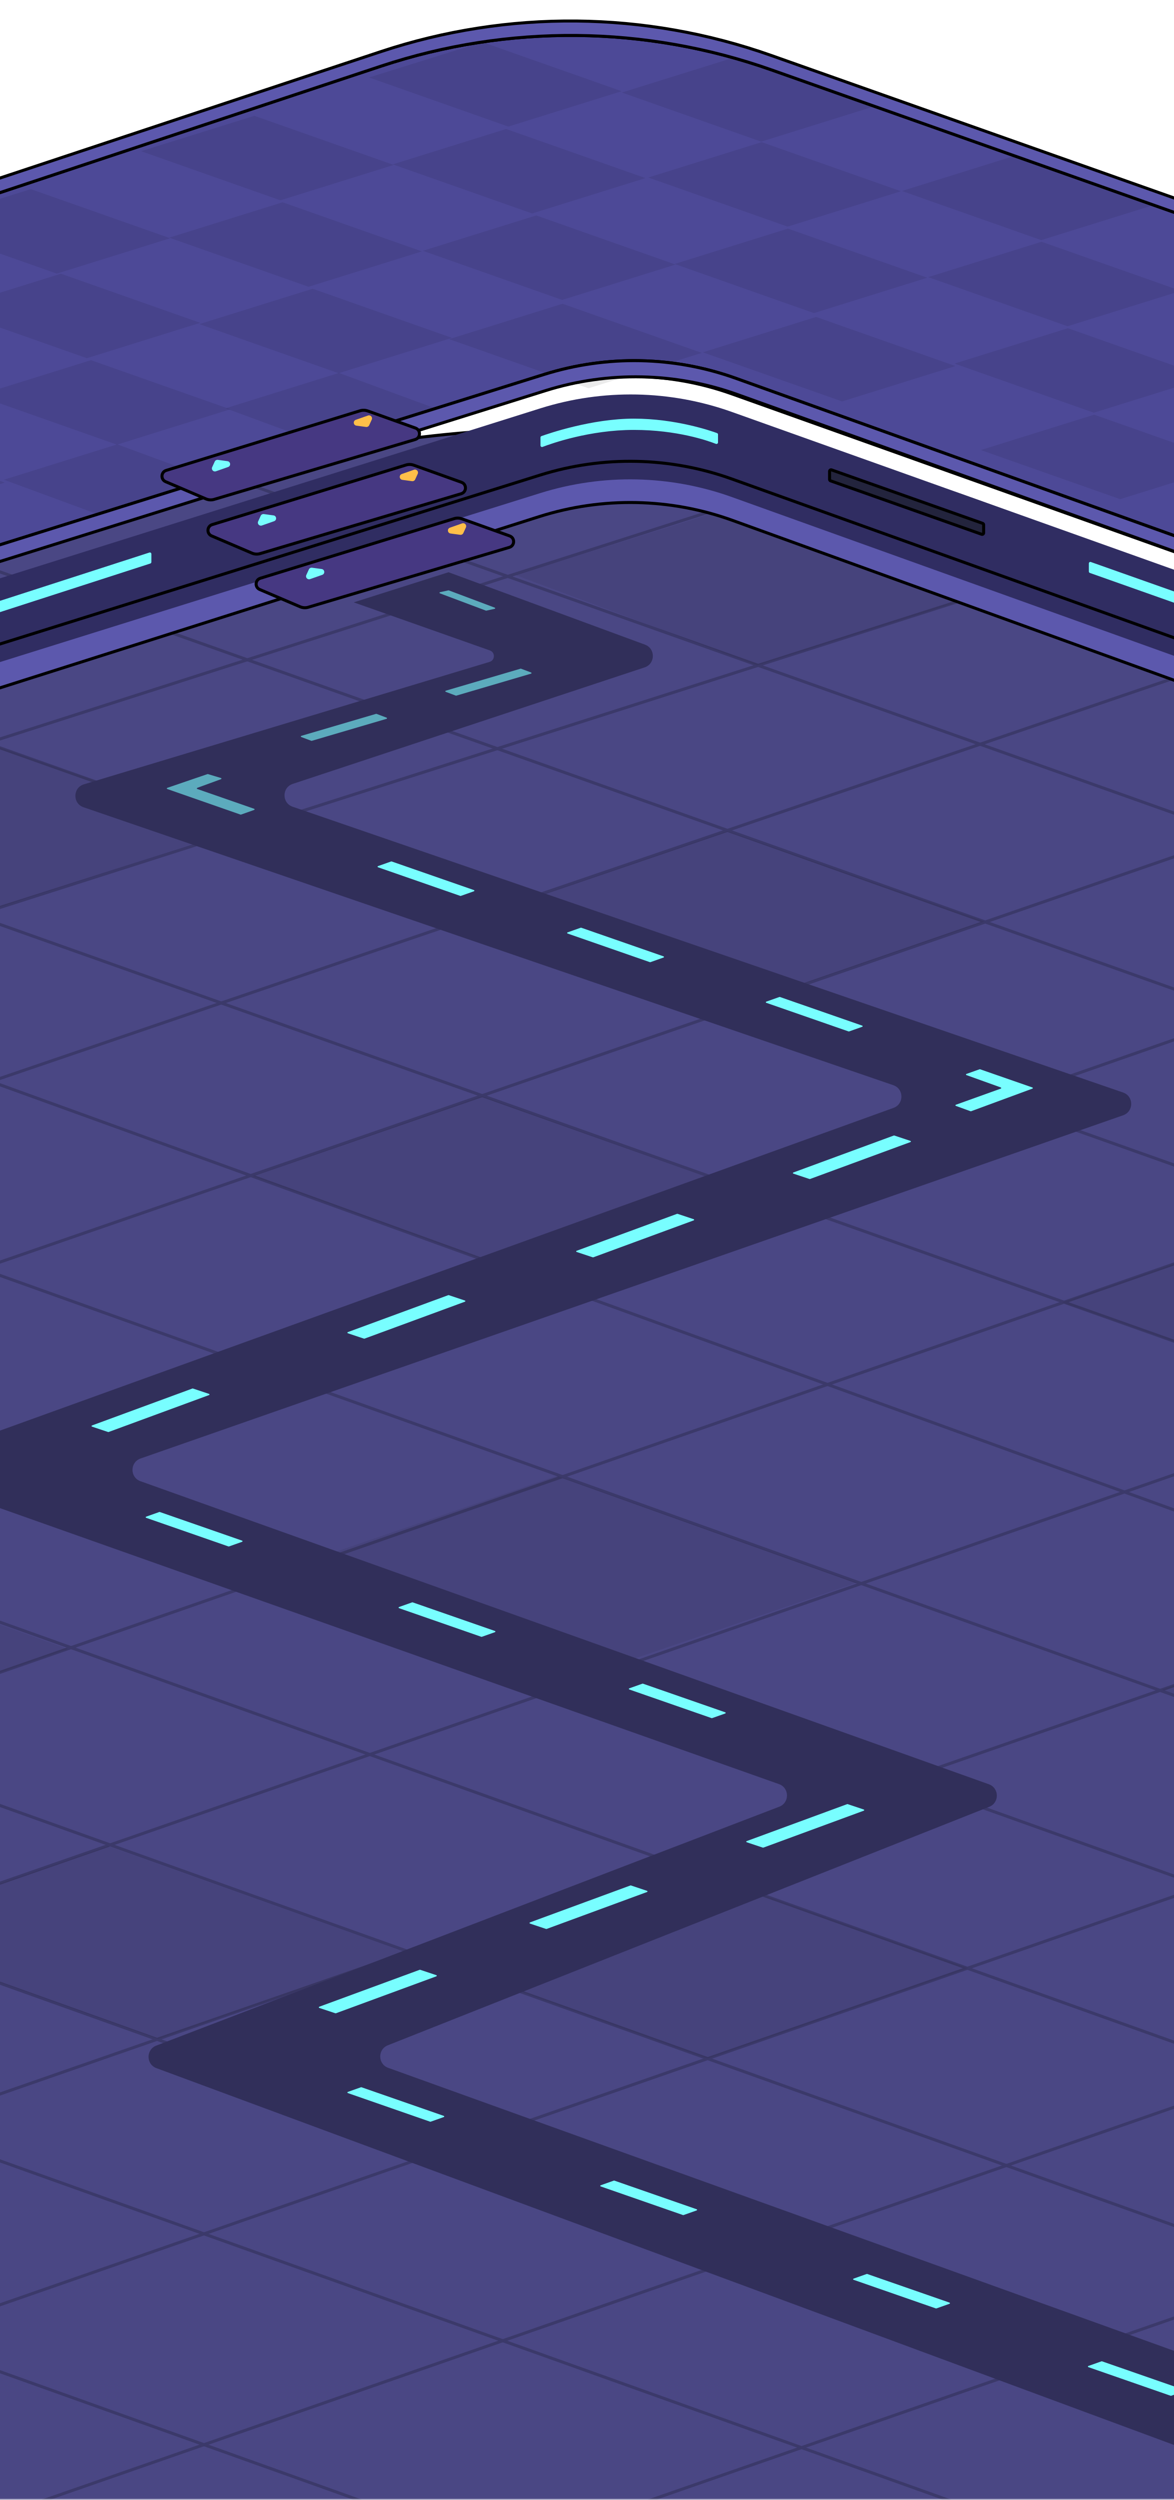 <svg width="390" height="830" viewBox="0 0 390 830" fill="none" xmlns="http://www.w3.org/2000/svg">
<g clip-path="url(#clip0_33375_2922)">
<mask id="mask0_33375_2922" style="mask-type:alpha" maskUnits="userSpaceOnUse" x="-105" y="0" width="600" height="830">
<rect width="600" height="830" transform="matrix(-1 0 0 1 495 0)" fill="#D9D9D9"/>
</mask>
<g mask="url(#mask0_33375_2922)">
<path d="M723.687 313.06C723.687 311.374 722.63 309.869 721.044 309.297L323.42 165.982C239.439 135.713 147.747 134.407 62.937 162.27L-345.759 296.546C-347.401 297.085 -348.511 298.618 -348.511 300.346L-348.508 911.861L122.371 911.862L723.687 911.861L723.687 313.06Z" fill="#4A4784" stroke="black"/>
<path d="M327.022 306L241.645 276L158.522 304.5L244.022 334.5L327.022 306Z" fill="black" fill-opacity="0.06"/>
<path d="M246.522 395L160.145 364L84.022 390.5L169.522 421.5L246.522 395Z" fill="black" fill-opacity="0.06"/>
<path d="M536.522 439L437.022 403.5L352.772 432.417L453.022 467.5L536.522 439Z" fill="black" fill-opacity="0.06"/>
<path d="M284.522 525.5L185.022 490L100.772 518.917L201.022 554L284.522 525.5Z" fill="black" fill-opacity="0.06"/>
<path d="M321.522 653.5L222.022 618L136.022 648L235.022 683.5L321.522 653.5Z" fill="black" fill-opacity="0.06"/>
<path d="M135.522 648.5L36.022 613L-46.478 641.5L52.522 677L135.522 648.5Z" fill="black" fill-opacity="0.06"/>
<path d="M571.522 566.5L472.022 531L386.022 561L485.022 596.5L571.522 566.5Z" fill="black" fill-opacity="0.06"/>
<path d="M22.522 547.5L-81.978 510L-166.228 539.917L-62.978 577L22.522 547.5Z" fill="black" fill-opacity="0.06"/>
<path d="M78.522 275.5L-4.978 246.5L-90.978 274.5L-8.978 304L78.522 275.5Z" fill="black" fill-opacity="0.06"/>
<path d="M344.522 191.581L266.822 161L171.336 190.957L251.532 220.913L344.522 191.581Z" fill="black" fill-opacity="0.06"/>
<g opacity="0.2">
<path d="M-98.476 96.501L726.524 389.502" stroke="black"/>
<path d="M-98.476 154.913L726.524 447.915" stroke="black"/>
<path d="M-98.476 213.325L726.524 506.327" stroke="black"/>
<path d="M-144.976 255.501L726.524 564.739" stroke="black"/>
<path d="M-344.461 235.501L726.539 623.151" stroke="black"/>
<path d="M-349.961 413.501L726.539 798.388" stroke="black"/>
<path d="M-349.961 358.354L726.539 743.241" stroke="black"/>
<path d="M-349.961 298.354L726.539 683.241" stroke="black"/>
<path d="M-349.961 474.354L726.539 859.24" stroke="black"/>
<path d="M-349.966 533.353L726.535 918.239" stroke="black"/>
<path d="M-349.966 592.354L726.535 977.24" stroke="black"/>
<path d="M-349.971 662.353L726.529 1047.24" stroke="black"/>
<path d="M250.623 165.149L-351.978 358" stroke="black"/>
<path d="M336.748 193.821L-349.978 413.001" stroke="black"/>
<path d="M407.77 219.103L-347.478 476.501" stroke="black"/>
<path d="M581.58 278.392L-349.978 603.501" stroke="black"/>
<path d="M708.272 308.989L-297.478 658.708" stroke="black"/>
<path d="M708.272 378.989L-297.478 728.708" stroke="black"/>
<path d="M708.272 448.989L-297.478 798.708" stroke="black"/>
<path d="M708.272 518.989L-297.478 868.708" stroke="black"/>
<path d="M708.272 588.989L-297.478 938.708" stroke="black"/>
<path d="M708.272 658.989L-297.478 1008.71" stroke="black"/>
<path d="M487.78 250.751L-351.978 540.501" stroke="black"/>
</g>
<g filter="url(#filter0_d_33375_2922)">
<path d="M659.905 309.824C659.905 312.597 657.151 314.529 654.544 313.585L243.414 164.812C222.713 157.321 200.118 156.87 179.135 163.53L-236.703 295.514C-239.283 296.332 -241.913 294.407 -241.913 291.701L-241.913 282.761L174.115 142.827C196.049 135.45 219.862 135.907 241.495 144.122L659.905 303.002L659.905 309.824Z" fill="#5C58AD"/>
<path d="M659.905 309.824C659.905 312.597 657.151 314.529 654.544 313.585L243.414 164.812C222.713 157.321 200.118 156.87 179.135 163.53L-236.703 295.514C-239.283 296.332 -241.913 294.407 -241.913 291.701L-241.913 282.761L174.115 142.827C196.049 135.45 219.862 135.907 241.495 144.122L659.905 303.002L659.905 309.824Z" stroke="black"/>
</g>
<g filter="url(#filter1_i_33375_2922)">
<path d="M-312.379 311.461L179.513 157.714C200.296 151.217 222.632 151.683 243.126 159.038L691.234 319.864L871.358 266.224L871.358 241.214C871.358 238.529 868.764 236.606 866.195 237.387L691.234 290.592L243.131 130.779C222.632 123.468 200.309 123.044 179.548 129.571L-313.788 284.665L-472.391 218.197L-472.391 244.097L-315.145 311.322C-314.269 311.696 -313.288 311.746 -312.379 311.461Z" fill="#302D62"/>
</g>
<path d="M-312.379 311.461L179.513 157.714C200.296 151.217 222.632 151.683 243.126 159.038L691.234 319.864L871.358 266.224L871.358 241.214C871.358 238.529 868.764 236.606 866.195 237.387L691.234 290.592L243.131 130.779C222.632 123.468 200.309 123.044 179.548 129.571L-313.788 284.665L-472.391 218.197L-472.391 244.097L-315.145 311.322C-314.269 311.696 -313.288 311.746 -312.379 311.461Z" stroke="black"/>
<path d="M845.826 239.35C849.537 238.244 849.668 233.036 846.017 231.745L256.297 23.208C214.42 8.399 168.804 7.953 126.644 21.939L-452.752 214.154C-456.29 215.328 -456.441 220.277 -452.98 221.664L-311.507 278.365L180.837 124.306C201.62 117.803 223.957 118.261 244.455 125.612L690.61 285.6L845.826 239.35Z" fill="#4D4997" stroke="black"/>
<path d="M383.555 67.983L337.271 51.672L299.615 63.419L345.899 79.73L383.555 67.983Z" fill="black" fill-opacity="0.08"/>
<path d="M409.767 153.996L363.483 137.685L325.827 149.431L372.111 165.742L409.767 153.996Z" fill="black" fill-opacity="0.08"/>
<path d="M317.401 121.542L271.117 105.231L233.461 116.977L279.745 133.288L317.401 121.542Z" fill="black" fill-opacity="0.08"/>
<path d="M233.149 117.173L186.864 100.862L149.208 112.608L195.492 128.919L233.149 117.173Z" fill="black" fill-opacity="0.08"/>
<path d="M392.293 96.581L346.008 80.269L308.352 92.016L354.637 108.327L392.293 96.581Z" fill="black" fill-opacity="0.08"/>
<path d="M299.303 63.503L253.018 47.192L215.362 58.938L261.647 75.249L299.303 63.503Z" fill="black" fill-opacity="0.08"/>
<path d="M206.522 30.286L160.237 13.975L122.581 25.721L168.865 42.032L206.522 30.286Z" fill="black" fill-opacity="0.08"/>
<path d="M401.03 125.289L354.746 108.978L317.089 120.724L363.374 137.035L401.03 125.289Z" fill="black" fill-opacity="0.08"/>
<path d="M308.04 92.212L261.755 75.901L224.099 87.647L270.384 103.958L308.04 92.212Z" fill="black" fill-opacity="0.08"/>
<path d="M224.411 87.843L178.126 71.532L140.47 83.278L186.754 99.589L224.411 87.843Z" fill="black" fill-opacity="0.08"/>
<path d="M150.143 112.183L103.859 95.872L66.203 107.618L112.487 123.929L150.143 112.183Z" fill="black" fill-opacity="0.08"/>
<path d="M76.501 135.896L30.216 119.585L-7.44 131.332L38.844 147.643L76.501 135.896Z" fill="black" fill-opacity="0.08"/>
<path d="M1.609 160.236L-44.675 143.925L-82.332 155.671L-36.047 171.982L1.609 160.236Z" fill="black" fill-opacity="0.08"/>
<path d="M214.425 59.136L168.14 42.825L130.484 54.571L176.769 70.882L214.425 59.136Z" fill="black" fill-opacity="0.08"/>
<path d="M290.522 35.286L244.237 18.975L206.581 30.721L252.865 47.032L290.522 35.286Z" fill="black" fill-opacity="0.08"/>
<path d="M140.158 83.475L93.873 67.163L56.217 78.91L102.501 95.221L140.158 83.475Z" fill="black" fill-opacity="0.08"/>
<path d="M66.515 107.188L20.231 90.877L-17.426 102.623L28.859 118.934L66.515 107.188Z" fill="black" fill-opacity="0.08"/>
<path d="M70.884 159.283L38.954 147.537L1.297 159.283L33.227 171.029L70.884 159.283Z" fill="black" fill-opacity="0.08"/>
<path d="M144.527 135.567L112.597 123.822L74.941 135.568L106.871 147.314L144.527 135.567Z" fill="black" fill-opacity="0.08"/>
<path d="M130.796 54.766L84.512 38.455L46.855 50.201L93.14 66.512L130.796 54.766Z" fill="black" fill-opacity="0.08"/>
<path d="M56.529 79.106L10.244 62.795L-27.412 74.541L18.873 90.852L56.529 79.106Z" fill="black" fill-opacity="0.08"/>
<path fill-rule="evenodd" clip-rule="evenodd" d="M860.109 231.97C863.751 233.258 863.632 238.449 859.936 239.569L690.611 290.903L244.933 130.99C224.428 123.632 202.081 123.172 181.29 129.68L-313.871 284.661L-467.167 221.505C-470.596 220.092 -470.423 215.178 -466.903 214.01L126.527 17.14C168.686 3.153 214.302 3.6 256.18 18.409L860.109 231.97ZM846.007 231.74C849.659 233.031 849.527 238.241 845.814 239.345L690.298 285.598L244.464 125.621C223.961 118.264 201.616 117.803 180.826 124.308L-311.507 278.363L-452.98 221.662C-456.44 220.275 -456.29 215.326 -452.752 214.152L126.645 21.938C168.804 7.951 214.42 8.398 256.297 23.206L846.007 231.74Z" fill="#5C58AD"/>
<path d="M859.936 239.569L859.791 239.091L859.936 239.569ZM860.109 231.97L860.275 231.499H860.275L860.109 231.97ZM690.611 290.903L690.756 291.381L690.597 291.429L690.442 291.373L690.611 290.903ZM244.933 130.99L244.764 131.46L244.933 130.99ZM181.29 129.68L181.141 129.202L181.29 129.68ZM-313.871 284.661L-313.722 285.138L-313.894 285.192L-314.061 285.123L-313.871 284.661ZM-467.167 221.505L-466.976 221.043L-467.167 221.505ZM-466.903 214.01L-467.06 213.536L-466.903 214.01ZM126.527 17.14L126.684 17.614L126.527 17.14ZM256.18 18.409L256.013 18.88L256.18 18.409ZM845.814 239.345L845.957 239.824L845.814 239.345ZM846.007 231.74L845.841 232.211L846.007 231.74ZM690.298 285.598L690.441 286.077L690.284 286.124L690.13 286.069L690.298 285.598ZM244.464 125.621L244.295 126.091L244.464 125.621ZM180.826 124.308L180.677 123.83L180.826 124.308ZM-311.507 278.363L-311.358 278.84L-311.527 278.893L-311.693 278.827L-311.507 278.363ZM-452.98 221.662L-453.166 222.126L-452.98 221.662ZM-452.752 214.152L-452.909 213.678L-452.752 214.152ZM126.645 21.938L126.802 22.412L126.645 21.938ZM256.297 23.206L256.131 23.678L256.297 23.206ZM859.791 239.091C863.025 238.11 863.129 233.569 859.942 232.442L860.275 231.499C864.373 232.948 864.24 238.787 860.081 240.048L859.791 239.091ZM690.465 290.424L859.791 239.091L860.081 240.048L690.756 291.381L690.465 290.424ZM245.102 130.519L690.779 290.432L690.442 291.373L244.764 131.46L245.102 130.519ZM181.141 129.202C202.036 122.663 224.494 123.125 245.102 130.519L244.764 131.46C224.362 124.14 202.126 123.682 181.44 130.157L181.141 129.202ZM-314.02 284.183L181.141 129.202L181.44 130.157L-313.722 285.138L-314.02 284.183ZM-466.976 221.043L-313.681 284.198L-314.061 285.123L-467.357 221.967L-466.976 221.043ZM-466.745 214.485C-469.825 215.506 -469.977 219.807 -466.976 221.043L-467.357 221.967C-471.215 220.378 -471.02 214.849 -467.06 213.536L-466.745 214.485ZM126.684 17.614L-466.745 214.485L-467.06 213.536L126.37 16.665L126.684 17.614ZM256.013 18.88C214.24 4.108 168.738 3.663 126.684 17.614L126.37 16.665C168.634 2.644 214.364 3.091 256.347 17.937L256.013 18.88ZM859.942 232.442L256.013 18.88L256.347 17.937L860.275 231.499L859.942 232.442ZM845.672 238.866C848.92 237.9 849.036 233.341 845.841 232.211L846.174 231.269C850.283 232.721 850.134 238.582 845.957 239.824L845.672 238.866ZM690.156 285.119L845.672 238.866L845.957 239.824L690.441 286.077L690.156 285.119ZM244.633 125.15L690.467 285.127L690.13 286.069L244.295 126.091L244.633 125.15ZM180.677 123.83C201.57 117.293 224.027 117.756 244.633 125.15L244.295 126.091C223.894 118.771 201.661 118.312 180.976 124.785L180.677 123.83ZM-311.656 277.886L180.677 123.83L180.976 124.785L-311.358 278.84L-311.656 277.886ZM-452.794 221.198L-311.321 277.899L-311.693 278.827L-453.166 222.126L-452.794 221.198ZM-452.594 214.627C-455.69 215.654 -455.822 219.984 -452.794 221.198L-453.166 222.126C-457.059 220.566 -456.89 214.998 -452.909 213.678L-452.594 214.627ZM126.802 22.412L-452.594 214.627L-452.909 213.678L126.487 21.463L126.802 22.412ZM256.131 23.678C214.358 8.906 168.856 8.461 126.802 22.412L126.487 21.463C168.752 7.442 214.482 7.889 256.464 22.735L256.131 23.678ZM845.841 232.211L256.131 23.678L256.464 22.735L846.174 231.269L845.841 232.211Z" fill="black"/>
<g filter="url(#filter2_d_33375_2922)">
<path d="M50.289 183.935C50.289 183.595 49.958 183.354 49.635 183.459L-0.541 199.674C-0.747 199.741 -0.887 199.933 -0.887 200.15V202.844C-0.887 203.183 -0.556 203.424 -0.233 203.319L49.942 187.104C50.149 187.037 50.289 186.845 50.289 186.628V183.935Z" fill="#78FEFF"/>
</g>
<path d="M133.918 157.091C133.918 156.754 133.591 156.513 133.27 156.613L79.973 173.154C79.764 173.218 79.621 173.412 79.621 173.631V176.329C79.621 176.665 79.948 176.906 80.27 176.806L133.566 160.266C133.775 160.201 133.918 160.007 133.918 159.788V157.091Z" fill="#23243D" stroke="black"/>
<path d="M275.587 156.495C275.587 156.15 275.928 155.908 276.254 156.023L326.429 173.769C326.629 173.839 326.763 174.028 326.763 174.24V176.924C326.763 177.269 326.421 177.51 326.096 177.395L275.92 159.65C275.72 159.579 275.587 159.391 275.587 159.179V156.495Z" fill="#23243D" stroke="black"/>
<g filter="url(#filter3_d_33375_2922)">
<path d="M361.712 187.075C361.712 186.73 362.054 186.489 362.379 186.604L412.555 204.349C412.754 204.42 412.888 204.609 412.888 204.82V207.504C412.888 207.849 412.547 208.091 412.221 207.976L362.045 190.231C361.846 190.16 361.712 189.971 361.712 189.759V187.075Z" fill="#78FEFF"/>
</g>
<g filter="url(#filter4_d_33375_2922)">
<path d="M238.522 144.261C238.522 144.055 238.396 143.87 238.203 143.799C236.149 143.047 224.454 139 210.584 139C196.561 139 182.154 143.978 179.861 144.803C179.665 144.874 179.545 145.057 179.545 145.265V147.913C179.545 148.27 179.905 148.517 180.238 148.39C183.276 147.225 195.922 142.745 210.584 142.745C224.951 142.745 235.129 146.32 237.817 147.374C238.154 147.506 238.522 147.256 238.522 146.894V144.261Z" fill="#78FEFF"/>
</g>
<g filter="url(#filter5_d_33375_2922)">
<path d="M122.137 132.448C121.324 132.157 120.439 132.137 119.614 132.391L55.224 152.185C53.442 152.732 53.312 155.204 55.026 155.936L68.429 161.657C69.287 162.023 70.246 162.078 71.141 161.812L137.921 141.934C139.774 141.383 139.844 138.785 138.025 138.134L122.137 132.448Z" fill="#463882"/>
<path d="M122.137 132.448C121.324 132.157 120.439 132.137 119.614 132.391L55.224 152.185C53.442 152.732 53.312 155.204 55.026 155.936L68.429 161.657C69.287 162.023 70.246 162.078 71.141 161.812L137.921 141.934C139.774 141.383 139.844 138.785 138.025 138.134L122.137 132.448Z" stroke="black"/>
</g>
<g filter="url(#filter6_d_33375_2922)">
<path d="M72.373 152.689C71.936 152.63 71.513 152.863 71.329 153.263L70.478 155.123C70.111 155.925 70.886 156.775 71.718 156.483L75.778 155.059C76.769 154.711 76.622 153.266 75.581 153.125L72.373 152.689Z" fill="#78FEFF"/>
</g>
<g filter="url(#filter7_d_33375_2922)">
<path d="M121.6 141.764C122.037 141.824 122.461 141.59 122.644 141.19L123.495 139.33C123.863 138.528 123.087 137.678 122.255 137.97L118.196 139.394C117.204 139.742 117.351 141.187 118.392 141.329L121.6 141.764Z" fill="#FFBF49"/>
</g>
<g filter="url(#filter8_d_33375_2922)">
<path d="M137.411 150.448C136.598 150.157 135.713 150.137 134.888 150.391L70.498 170.185C68.717 170.732 68.587 173.204 70.301 173.936L83.704 179.657C84.562 180.023 85.521 180.078 86.415 179.812L153.196 159.934C155.048 159.383 155.119 156.785 153.299 156.134L137.411 150.448Z" fill="#463882"/>
<path d="M137.411 150.448C136.598 150.157 135.713 150.137 134.888 150.391L70.498 170.185C68.717 170.732 68.587 173.204 70.301 173.936L83.704 179.657C84.562 180.023 85.521 180.078 86.415 179.812L153.196 159.934C155.048 159.383 155.119 156.785 153.299 156.134L137.411 150.448Z" stroke="black"/>
</g>
<g filter="url(#filter9_d_33375_2922)">
<path d="M87.647 170.689C87.211 170.63 86.787 170.863 86.604 171.263L85.752 173.123C85.385 173.925 86.16 174.775 86.992 174.483L91.052 173.059C92.043 172.711 91.897 171.266 90.856 171.125L87.647 170.689Z" fill="#78FEFF"/>
</g>
<g filter="url(#filter10_d_33375_2922)">
<path d="M136.875 159.764C137.311 159.824 137.735 159.59 137.918 159.19L138.77 157.33C139.137 156.528 138.362 155.678 137.53 155.97L133.47 157.394C132.479 157.742 132.625 159.187 133.666 159.329L136.875 159.764Z" fill="#FFBF49"/>
</g>
<g filter="url(#filter11_d_33375_2922)">
<path d="M153.411 168.257C152.598 167.966 151.713 167.946 150.888 168.199L86.498 187.993C84.717 188.541 84.587 191.013 86.301 191.744L99.704 197.465C100.562 197.832 101.521 197.886 102.415 197.62L169.196 177.743C171.048 177.191 171.119 174.594 169.299 173.943L153.411 168.257Z" fill="#463882"/>
<path d="M153.411 168.257C152.598 167.966 151.713 167.946 150.888 168.199L86.498 187.993C84.717 188.541 84.587 191.013 86.301 191.744L99.704 197.465C100.562 197.832 101.521 197.886 102.415 197.62L169.196 177.743C171.048 177.191 171.119 174.594 169.299 173.943L153.411 168.257Z" stroke="black"/>
</g>
<g filter="url(#filter12_d_33375_2922)">
<path d="M103.647 188.497C103.211 188.438 102.787 188.672 102.604 189.072L101.752 190.931C101.385 191.733 102.16 192.583 102.992 192.291L107.052 190.868C108.043 190.52 107.897 189.075 106.856 188.933L103.647 188.497Z" fill="#78FEFF"/>
</g>
<g filter="url(#filter13_d_33375_2922)">
<path d="M152.875 177.573C153.311 177.632 153.735 177.399 153.918 176.998L154.77 175.139C155.137 174.337 154.362 173.487 153.53 173.779L149.47 175.203C148.479 175.55 148.625 176.996 149.666 177.137L152.875 177.573Z" fill="#FFBF49"/>
</g>
</g>
<g filter="url(#filter14_i_33375_2922)">
<path d="M214.263 210.044L149 186L117.5 196L162.734 211.965C164.557 212.608 164.497 215.207 162.646 215.766L27.885 256.415C24.166 257.537 24.067 262.768 27.742 264.028L296.751 356.313C300.324 357.538 300.364 362.576 296.811 363.858L-25.477 480.201C-29.011 481.477 -28.996 486.48 -25.454 487.734L258.771 588.378C262.276 589.619 262.339 594.553 258.867 595.884L51.916 675.2C48.47 676.52 48.498 681.405 51.959 682.686L412.302 816.057C413.081 816.345 413.931 816.384 414.733 816.167L451.217 806.316C454.996 805.296 455.212 800.017 451.529 798.691L128.956 682.583C125.488 681.335 125.41 676.459 128.836 675.101L328.625 595.914C332.056 594.554 331.972 589.669 328.496 588.428L46.669 487.809C43.116 486.541 43.134 481.509 46.696 480.266L373.103 366.305C376.687 365.053 376.675 359.98 373.085 358.746L97.21 263.856C93.589 262.61 93.619 257.479 97.254 256.276L214.137 217.595C217.73 216.406 217.815 211.353 214.263 210.044Z" fill="#312F5A"/>
</g>
<g filter="url(#filter15_d_33375_2922)">
<path d="M129.955 286.023C129.998 286.008 130.045 286.008 130.088 286.023L157.462 295.543C157.64 295.606 157.641 295.858 157.463 295.921L153.066 297.477C153.023 297.492 152.977 297.492 152.934 297.477L125.56 287.957C125.381 287.894 125.381 287.642 125.559 287.579L129.955 286.023Z" fill="#78FEFF"/>
</g>
<g opacity="0.6" filter="url(#filter16_d_33375_2922)">
<path d="M73.423 258.327C73.607 258.382 73.615 258.64 73.434 258.706L65.528 261.59C65.351 261.654 65.353 261.905 65.53 261.967L84.44 268.543C84.619 268.606 84.619 268.858 84.441 268.921L80.045 270.477C80.002 270.492 79.955 270.492 79.912 270.477L55.547 261.973C55.367 261.911 55.368 261.657 55.548 261.595L68.939 257.021C68.979 257.007 69.022 257.006 69.061 257.018L73.423 258.327Z" fill="#78FEFF"/>
</g>
<g filter="url(#filter17_d_33375_2922)">
<path d="M192.934 308.023C192.977 308.008 193.023 308.008 193.066 308.023L220.44 317.543C220.619 317.606 220.619 317.858 220.441 317.921L216.045 319.477C216.002 319.492 215.955 319.492 215.912 319.477L188.538 309.957C188.36 309.894 188.359 309.642 188.537 309.579L192.934 308.023Z" fill="#78FEFF"/>
</g>
<g filter="url(#filter18_d_33375_2922)">
<path d="M136.934 532.023C136.977 532.008 137.023 532.008 137.066 532.023L164.44 541.543C164.619 541.606 164.619 541.858 164.441 541.921L160.045 543.477C160.002 543.492 159.955 543.492 159.912 543.477L132.538 533.957C132.36 533.894 132.359 533.642 132.537 533.579L136.934 532.023Z" fill="#78FEFF"/>
</g>
<g filter="url(#filter19_d_33375_2922)">
<path d="M203.934 724.023C203.977 724.008 204.023 724.008 204.066 724.023L231.44 733.543C231.619 733.606 231.619 733.858 231.441 733.921L227.045 735.477C227.002 735.492 226.955 735.492 226.912 735.477L199.538 725.957C199.36 725.894 199.359 725.642 199.537 725.579L203.934 724.023Z" fill="#78FEFF"/>
</g>
<g filter="url(#filter20_d_33375_2922)">
<path d="M52.934 502.023C52.977 502.008 53.023 502.008 53.066 502.023L80.44 511.543C80.619 511.606 80.619 511.858 80.441 511.921L76.045 513.477C76.002 513.492 75.955 513.492 75.912 513.477L48.538 503.957C48.36 503.894 48.359 503.642 48.538 503.579L52.934 502.023Z" fill="#78FEFF"/>
</g>
<g filter="url(#filter21_d_33375_2922)">
<path d="M119.934 693.023C119.977 693.008 120.023 693.008 120.066 693.023L147.44 702.543C147.619 702.606 147.619 702.858 147.441 702.921L143.045 704.477C143.002 704.492 142.955 704.492 142.912 704.477L115.538 694.957C115.36 694.894 115.359 694.642 115.537 694.579L119.934 693.023Z" fill="#78FEFF"/>
</g>
<g filter="url(#filter22_d_33375_2922)">
<path d="M213.434 559.023C213.477 559.008 213.523 559.008 213.566 559.023L240.94 568.543C241.119 568.606 241.119 568.858 240.941 568.921L236.545 570.477C236.502 570.492 236.455 570.492 236.412 570.477L209.038 560.957C208.86 560.894 208.859 560.642 209.037 560.579L213.434 559.023Z" fill="#78FEFF"/>
</g>
<g filter="url(#filter23_d_33375_2922)">
<path d="M287.934 755.023C287.977 755.008 288.023 755.008 288.066 755.023L315.44 764.543C315.619 764.606 315.619 764.858 315.441 764.921L311.045 766.477C311.002 766.492 310.955 766.492 310.912 766.477L283.538 756.957C283.36 756.894 283.359 756.642 283.537 756.579L287.934 755.023Z" fill="#78FEFF"/>
</g>
<g filter="url(#filter24_d_33375_2922)">
<path d="M365.934 784.023C365.977 784.008 366.023 784.008 366.066 784.023L393.44 793.543C393.619 793.606 393.619 793.858 393.441 793.921L389.045 795.477C389.002 795.492 388.955 795.492 388.912 795.477L361.538 785.957C361.36 785.894 361.359 785.642 361.537 785.579L365.934 784.023Z" fill="#78FEFF"/>
</g>
<g filter="url(#filter25_d_33375_2922)">
<path d="M258.934 331.023C258.977 331.008 259.023 331.008 259.066 331.023L286.44 340.543C286.619 340.606 286.619 340.858 286.441 340.921L282.045 342.477C282.002 342.492 281.955 342.492 281.912 342.477L254.538 332.957C254.36 332.894 254.359 332.642 254.537 332.579L258.934 331.023Z" fill="#78FEFF"/>
</g>
<g filter="url(#filter26_d_33375_2922)">
<path d="M325.434 355.023C325.477 355.008 325.524 355.008 325.567 355.023L342.973 361.077C343.15 361.138 343.152 361.388 342.976 361.453L322.569 368.975C322.524 368.991 322.476 368.991 322.431 368.975L317.52 367.189C317.344 367.125 317.345 366.876 317.521 366.813L332.476 361.448C332.652 361.385 332.652 361.135 332.476 361.072L321.028 356.959C320.851 356.895 320.852 356.645 321.029 356.582L325.434 355.023Z" fill="#78FEFF"/>
</g>
<g opacity="0.6" filter="url(#filter27_d_33375_2922)">
<path d="M173.063 222.023C173.022 222.008 172.978 222.007 172.936 222.019L148.074 229.331C147.89 229.385 147.881 229.643 148.061 229.71L151.437 230.977C151.478 230.992 151.522 230.993 151.564 230.981L176.426 223.669C176.61 223.615 176.619 223.357 176.439 223.29L173.063 222.023Z" fill="#78FEFF"/>
</g>
<g opacity="0.6" filter="url(#filter28_d_33375_2922)">
<path d="M125.063 237.023C125.022 237.008 124.978 237.007 124.936 237.019L100.074 244.331C99.89 244.385 99.881 244.643 100.061 244.71L103.437 245.977C103.478 245.992 103.522 245.993 103.564 245.981L128.426 238.669C128.61 238.615 128.619 238.357 128.439 238.29L125.063 237.023Z" fill="#78FEFF"/>
</g>
<g filter="url(#filter29_d_33375_2922)">
<path d="M225.066 403.022C225.023 403.008 224.977 403.009 224.934 403.024L191.536 415.303C191.358 415.368 191.362 415.621 191.541 415.68L196.934 417.478C196.977 417.492 197.023 417.491 197.066 417.476L230.464 405.197C230.642 405.132 230.638 404.879 230.459 404.82L225.066 403.022Z" fill="#78FEFF"/>
</g>
<g filter="url(#filter30_d_33375_2922)">
<path d="M281.566 599.022C281.523 599.008 281.477 599.009 281.434 599.024L248.036 611.303C247.858 611.368 247.862 611.621 248.041 611.68L253.434 613.478C253.477 613.492 253.523 613.491 253.566 613.476L286.964 601.197C287.142 601.132 287.138 600.879 286.959 600.82L281.566 599.022Z" fill="#78FEFF"/>
</g>
<g filter="url(#filter31_d_33375_2922)">
<path d="M209.566 626.022C209.523 626.008 209.477 626.009 209.434 626.024L176.036 638.303C175.858 638.368 175.862 638.621 176.041 638.68L181.434 640.478C181.477 640.492 181.523 640.491 181.566 640.476L214.964 628.197C215.142 628.132 215.138 627.879 214.959 627.82L209.566 626.022Z" fill="#78FEFF"/>
</g>
<g filter="url(#filter32_d_33375_2922)">
<path d="M139.566 654.022C139.523 654.008 139.477 654.009 139.434 654.024L106.036 666.303C105.858 666.368 105.862 666.621 106.041 666.68L111.434 668.478C111.477 668.492 111.523 668.491 111.566 668.476L144.964 656.197C145.142 656.132 145.138 655.879 144.959 655.82L139.566 654.022Z" fill="#78FEFF"/>
</g>
<g filter="url(#filter33_d_33375_2922)">
<path d="M149.066 430.022C149.023 430.008 148.977 430.009 148.934 430.024L115.536 442.303C115.358 442.368 115.362 442.621 115.541 442.68L120.934 444.478C120.977 444.492 121.023 444.491 121.066 444.476L154.464 432.197C154.642 432.132 154.638 431.879 154.459 431.82L149.066 430.022Z" fill="#78FEFF"/>
</g>
<g filter="url(#filter34_d_33375_2922)">
<path d="M64.067 461.022C64.023 461.008 63.977 461.009 63.934 461.024L30.536 473.303C30.358 473.368 30.362 473.621 30.541 473.68L35.934 475.478C35.977 475.492 36.023 475.491 36.066 475.476L69.464 463.197C69.642 463.132 69.638 462.879 69.459 462.82L64.067 461.022Z" fill="#78FEFF"/>
</g>
<g filter="url(#filter35_d_33375_2922)">
<path d="M297.066 377.022C297.023 377.008 296.977 377.009 296.934 377.024L263.536 389.303C263.358 389.368 263.362 389.621 263.541 389.68L268.934 391.478C268.977 391.492 269.023 391.491 269.066 391.476L302.464 379.197C302.642 379.132 302.638 378.879 302.459 378.82L297.066 377.022Z" fill="#78FEFF"/>
</g>
<g opacity="0.6" filter="url(#filter36_d_33375_2922)">
<path d="M148.964 196.013C149.002 196.004 149.041 196.007 149.077 196.021L164.366 201.762C164.553 201.832 164.533 202.102 164.338 202.145L161.536 202.757C161.498 202.765 161.459 202.762 161.423 202.748L146.134 197.007C145.947 196.937 145.967 196.667 146.162 196.625L148.964 196.013Z" fill="#78FEFF"/>
</g>
</g>
<defs>
<filter id="filter0_d_33375_2922" x="-242.413" y="137.109" width="902.818" height="185.219" filterUnits="userSpaceOnUse" color-interpolation-filters="sRGB">
<feFlood flood-opacity="0" result="BackgroundImageFix"/>
<feColorMatrix in="SourceAlpha" type="matrix" values="0 0 0 0 0 0 0 0 0 0 0 0 0 0 0 0 0 0 127 0" result="hardAlpha"/>
<feOffset dy="8"/>
<feComposite in2="hardAlpha" operator="out"/>
<feColorMatrix type="matrix" values="0 0 0 0 0 0 0 0 0 0 0 0 0 0 0 0 0 0 0.25 0"/>
<feBlend mode="normal" in2="BackgroundImageFix" result="effect1_dropShadow_33375_2922"/>
<feBlend mode="normal" in="SourceGraphic" in2="effect1_dropShadow_33375_2922" result="shape"/>
</filter>
<filter id="filter1_i_33375_2922" x="-472.891" y="124.468" width="1344.75" height="195.923" filterUnits="userSpaceOnUse" color-interpolation-filters="sRGB">
<feFlood flood-opacity="0" result="BackgroundImageFix"/>
<feBlend mode="normal" in="SourceGraphic" in2="BackgroundImageFix" result="shape"/>
<feColorMatrix in="SourceAlpha" type="matrix" values="0 0 0 0 0 0 0 0 0 0 0 0 0 0 0 0 0 0 127 0" result="hardAlpha"/>
<feOffset dy="6"/>
<feComposite in2="hardAlpha" operator="arithmetic" k2="-1" k3="1"/>
<feColorMatrix type="matrix" values="0 0 0 0 0 0 0 0 0 0 0 0 0 0 0 0 0 0 0.25 0"/>
<feBlend mode="normal" in2="shape" result="effect1_innerShadow_33375_2922"/>
</filter>
<filter id="filter2_d_33375_2922" x="-10.887" y="173.434" width="71.176" height="39.91" filterUnits="userSpaceOnUse" color-interpolation-filters="sRGB">
<feFlood flood-opacity="0" result="BackgroundImageFix"/>
<feColorMatrix in="SourceAlpha" type="matrix" values="0 0 0 0 0 0 0 0 0 0 0 0 0 0 0 0 0 0 127 0" result="hardAlpha"/>
<feOffset/>
<feGaussianBlur stdDeviation="5"/>
<feComposite in2="hardAlpha" operator="out"/>
<feColorMatrix type="matrix" values="0 0 0 0 0.647 0 0 0 0 1 0 0 0 0 0.992 0 0 0 1 0"/>
<feBlend mode="normal" in2="BackgroundImageFix" result="effect1_dropShadow_33375_2922"/>
<feBlend mode="normal" in="SourceGraphic" in2="effect1_dropShadow_33375_2922" result="shape"/>
</filter>
<filter id="filter3_d_33375_2922" x="351.712" y="176.575" width="71.176" height="41.43" filterUnits="userSpaceOnUse" color-interpolation-filters="sRGB">
<feFlood flood-opacity="0" result="BackgroundImageFix"/>
<feColorMatrix in="SourceAlpha" type="matrix" values="0 0 0 0 0 0 0 0 0 0 0 0 0 0 0 0 0 0 127 0" result="hardAlpha"/>
<feOffset/>
<feGaussianBlur stdDeviation="5"/>
<feComposite in2="hardAlpha" operator="out"/>
<feColorMatrix type="matrix" values="0 0 0 0 0.647 0 0 0 0 1 0 0 0 0 0.992 0 0 0 1 0"/>
<feBlend mode="normal" in2="BackgroundImageFix" result="effect1_dropShadow_33375_2922"/>
<feBlend mode="normal" in="SourceGraphic" in2="effect1_dropShadow_33375_2922" result="shape"/>
</filter>
<filter id="filter4_d_33375_2922" x="169.545" y="129" width="78.977" height="29.423" filterUnits="userSpaceOnUse" color-interpolation-filters="sRGB">
<feFlood flood-opacity="0" result="BackgroundImageFix"/>
<feColorMatrix in="SourceAlpha" type="matrix" values="0 0 0 0 0 0 0 0 0 0 0 0 0 0 0 0 0 0 127 0" result="hardAlpha"/>
<feOffset/>
<feGaussianBlur stdDeviation="5"/>
<feComposite in2="hardAlpha" operator="out"/>
<feColorMatrix type="matrix" values="0 0 0 0 0.647 0 0 0 0 1 0 0 0 0 0.992 0 0 0 1 0"/>
<feBlend mode="normal" in2="BackgroundImageFix" result="effect1_dropShadow_33375_2922"/>
<feBlend mode="normal" in="SourceGraphic" in2="effect1_dropShadow_33375_2922" result="shape"/>
</filter>
<filter id="filter5_d_33375_2922" x="53.311" y="131.714" width="86.54" height="34.764" filterUnits="userSpaceOnUse" color-interpolation-filters="sRGB">
<feFlood flood-opacity="0" result="BackgroundImageFix"/>
<feColorMatrix in="SourceAlpha" type="matrix" values="0 0 0 0 0 0 0 0 0 0 0 0 0 0 0 0 0 0 127 0" result="hardAlpha"/>
<feOffset dy="4"/>
<feComposite in2="hardAlpha" operator="out"/>
<feColorMatrix type="matrix" values="0 0 0 0 0.061 0 0 0 0 0.068 0 0 0 0 0.249 0 0 0 1 0"/>
<feBlend mode="normal" in2="BackgroundImageFix" result="effect1_dropShadow_33375_2922"/>
<feBlend mode="normal" in="SourceGraphic" in2="effect1_dropShadow_33375_2922" result="shape"/>
</filter>
<filter id="filter6_d_33375_2922" x="60.384" y="142.68" width="26.063" height="23.862" filterUnits="userSpaceOnUse" color-interpolation-filters="sRGB">
<feFlood flood-opacity="0" result="BackgroundImageFix"/>
<feColorMatrix in="SourceAlpha" type="matrix" values="0 0 0 0 0 0 0 0 0 0 0 0 0 0 0 0 0 0 127 0" result="hardAlpha"/>
<feOffset/>
<feGaussianBlur stdDeviation="5"/>
<feComposite in2="hardAlpha" operator="out"/>
<feColorMatrix type="matrix" values="0 0 0 0 0.647 0 0 0 0 1 0 0 0 0 0.992 0 0 0 1 0"/>
<feBlend mode="normal" in2="BackgroundImageFix" result="effect1_dropShadow_33375_2922"/>
<feBlend mode="normal" in="SourceGraphic" in2="effect1_dropShadow_33375_2922" result="shape"/>
</filter>
<filter id="filter7_d_33375_2922" x="107.526" y="127.912" width="26.063" height="23.862" filterUnits="userSpaceOnUse" color-interpolation-filters="sRGB">
<feFlood flood-opacity="0" result="BackgroundImageFix"/>
<feColorMatrix in="SourceAlpha" type="matrix" values="0 0 0 0 0 0 0 0 0 0 0 0 0 0 0 0 0 0 127 0" result="hardAlpha"/>
<feOffset/>
<feGaussianBlur stdDeviation="5"/>
<feComposite in2="hardAlpha" operator="out"/>
<feColorMatrix type="matrix" values="0 0 0 0 1 0 0 0 0 0.75 0 0 0 0 0.287 0 0 0 1 0"/>
<feBlend mode="normal" in2="BackgroundImageFix" result="effect1_dropShadow_33375_2922"/>
<feBlend mode="normal" in="SourceGraphic" in2="effect1_dropShadow_33375_2922" result="shape"/>
</filter>
<filter id="filter8_d_33375_2922" x="68.586" y="149.714" width="86.54" height="34.764" filterUnits="userSpaceOnUse" color-interpolation-filters="sRGB">
<feFlood flood-opacity="0" result="BackgroundImageFix"/>
<feColorMatrix in="SourceAlpha" type="matrix" values="0 0 0 0 0 0 0 0 0 0 0 0 0 0 0 0 0 0 127 0" result="hardAlpha"/>
<feOffset dy="4"/>
<feComposite in2="hardAlpha" operator="out"/>
<feColorMatrix type="matrix" values="0 0 0 0 0.061 0 0 0 0 0.068 0 0 0 0 0.249 0 0 0 1 0"/>
<feBlend mode="normal" in2="BackgroundImageFix" result="effect1_dropShadow_33375_2922"/>
<feBlend mode="normal" in="SourceGraphic" in2="effect1_dropShadow_33375_2922" result="shape"/>
</filter>
<filter id="filter9_d_33375_2922" x="75.658" y="160.68" width="26.063" height="23.862" filterUnits="userSpaceOnUse" color-interpolation-filters="sRGB">
<feFlood flood-opacity="0" result="BackgroundImageFix"/>
<feColorMatrix in="SourceAlpha" type="matrix" values="0 0 0 0 0 0 0 0 0 0 0 0 0 0 0 0 0 0 127 0" result="hardAlpha"/>
<feOffset/>
<feGaussianBlur stdDeviation="5"/>
<feComposite in2="hardAlpha" operator="out"/>
<feColorMatrix type="matrix" values="0 0 0 0 0.647 0 0 0 0 1 0 0 0 0 0.992 0 0 0 1 0"/>
<feBlend mode="normal" in2="BackgroundImageFix" result="effect1_dropShadow_33375_2922"/>
<feBlend mode="normal" in="SourceGraphic" in2="effect1_dropShadow_33375_2922" result="shape"/>
</filter>
<filter id="filter10_d_33375_2922" x="122.801" y="145.912" width="26.063" height="23.862" filterUnits="userSpaceOnUse" color-interpolation-filters="sRGB">
<feFlood flood-opacity="0" result="BackgroundImageFix"/>
<feColorMatrix in="SourceAlpha" type="matrix" values="0 0 0 0 0 0 0 0 0 0 0 0 0 0 0 0 0 0 127 0" result="hardAlpha"/>
<feOffset/>
<feGaussianBlur stdDeviation="5"/>
<feComposite in2="hardAlpha" operator="out"/>
<feColorMatrix type="matrix" values="0 0 0 0 1 0 0 0 0 0.75 0 0 0 0 0.287 0 0 0 1 0"/>
<feBlend mode="normal" in2="BackgroundImageFix" result="effect1_dropShadow_33375_2922"/>
<feBlend mode="normal" in="SourceGraphic" in2="effect1_dropShadow_33375_2922" result="shape"/>
</filter>
<filter id="filter11_d_33375_2922" x="84.586" y="167.523" width="86.54" height="34.764" filterUnits="userSpaceOnUse" color-interpolation-filters="sRGB">
<feFlood flood-opacity="0" result="BackgroundImageFix"/>
<feColorMatrix in="SourceAlpha" type="matrix" values="0 0 0 0 0 0 0 0 0 0 0 0 0 0 0 0 0 0 127 0" result="hardAlpha"/>
<feOffset dy="4"/>
<feComposite in2="hardAlpha" operator="out"/>
<feColorMatrix type="matrix" values="0 0 0 0 0.061 0 0 0 0 0.068 0 0 0 0 0.249 0 0 0 1 0"/>
<feBlend mode="normal" in2="BackgroundImageFix" result="effect1_dropShadow_33375_2922"/>
<feBlend mode="normal" in="SourceGraphic" in2="effect1_dropShadow_33375_2922" result="shape"/>
</filter>
<filter id="filter12_d_33375_2922" x="91.658" y="178.488" width="26.063" height="23.862" filterUnits="userSpaceOnUse" color-interpolation-filters="sRGB">
<feFlood flood-opacity="0" result="BackgroundImageFix"/>
<feColorMatrix in="SourceAlpha" type="matrix" values="0 0 0 0 0 0 0 0 0 0 0 0 0 0 0 0 0 0 127 0" result="hardAlpha"/>
<feOffset/>
<feGaussianBlur stdDeviation="5"/>
<feComposite in2="hardAlpha" operator="out"/>
<feColorMatrix type="matrix" values="0 0 0 0 0.647 0 0 0 0 1 0 0 0 0 0.992 0 0 0 1 0"/>
<feBlend mode="normal" in2="BackgroundImageFix" result="effect1_dropShadow_33375_2922"/>
<feBlend mode="normal" in="SourceGraphic" in2="effect1_dropShadow_33375_2922" result="shape"/>
</filter>
<filter id="filter13_d_33375_2922" x="138.801" y="163.72" width="26.063" height="23.862" filterUnits="userSpaceOnUse" color-interpolation-filters="sRGB">
<feFlood flood-opacity="0" result="BackgroundImageFix"/>
<feColorMatrix in="SourceAlpha" type="matrix" values="0 0 0 0 0 0 0 0 0 0 0 0 0 0 0 0 0 0 127 0" result="hardAlpha"/>
<feOffset/>
<feGaussianBlur stdDeviation="5"/>
<feComposite in2="hardAlpha" operator="out"/>
<feColorMatrix type="matrix" values="0 0 0 0 1 0 0 0 0 0.75 0 0 0 0 0.287 0 0 0 1 0"/>
<feBlend mode="normal" in2="BackgroundImageFix" result="effect1_dropShadow_33375_2922"/>
<feBlend mode="normal" in="SourceGraphic" in2="effect1_dropShadow_33375_2922" result="shape"/>
</filter>
<filter id="filter14_i_33375_2922" x="-28.119" y="186" width="482.293" height="630.305" filterUnits="userSpaceOnUse" color-interpolation-filters="sRGB">
<feFlood flood-opacity="0" result="BackgroundImageFix"/>
<feBlend mode="normal" in="SourceGraphic" in2="BackgroundImageFix" result="shape"/>
<feColorMatrix in="SourceAlpha" type="matrix" values="0 0 0 0 0 0 0 0 0 0 0 0 0 0 0 0 0 0 127 0" result="hardAlpha"/>
<feOffset dy="4"/>
<feComposite in2="hardAlpha" operator="arithmetic" k2="-1" k3="1"/>
<feColorMatrix type="matrix" values="0 0 0 0 0.119 0 0 0 0 0.111 0 0 0 0 0.247 0 0 0 1 0"/>
<feBlend mode="normal" in2="shape" result="effect1_innerShadow_33375_2922"/>
</filter>
<filter id="filter15_d_33375_2922" x="115.426" y="276.012" width="52.17" height="31.477" filterUnits="userSpaceOnUse" color-interpolation-filters="sRGB">
<feFlood flood-opacity="0" result="BackgroundImageFix"/>
<feColorMatrix in="SourceAlpha" type="matrix" values="0 0 0 0 0 0 0 0 0 0 0 0 0 0 0 0 0 0 127 0" result="hardAlpha"/>
<feOffset/>
<feGaussianBlur stdDeviation="5"/>
<feComposite in2="hardAlpha" operator="out"/>
<feColorMatrix type="matrix" values="0 0 0 0 0.647 0 0 0 0 1 0 0 0 0 0.992 0 0 0 1 0"/>
<feBlend mode="normal" in2="BackgroundImageFix" result="effect1_dropShadow_33375_2922"/>
<feBlend mode="normal" in="SourceGraphic" in2="effect1_dropShadow_33375_2922" result="shape"/>
</filter>
<filter id="filter16_d_33375_2922" x="45.413" y="247.01" width="49.162" height="33.478" filterUnits="userSpaceOnUse" color-interpolation-filters="sRGB">
<feFlood flood-opacity="0" result="BackgroundImageFix"/>
<feColorMatrix in="SourceAlpha" type="matrix" values="0 0 0 0 0 0 0 0 0 0 0 0 0 0 0 0 0 0 127 0" result="hardAlpha"/>
<feOffset/>
<feGaussianBlur stdDeviation="5"/>
<feComposite in2="hardAlpha" operator="out"/>
<feColorMatrix type="matrix" values="0 0 0 0 0.647 0 0 0 0 1 0 0 0 0 0.992 0 0 0 1 0"/>
<feBlend mode="normal" in2="BackgroundImageFix" result="effect1_dropShadow_33375_2922"/>
<feBlend mode="normal" in="SourceGraphic" in2="effect1_dropShadow_33375_2922" result="shape"/>
</filter>
<filter id="filter17_d_33375_2922" x="178.404" y="298.012" width="52.17" height="31.477" filterUnits="userSpaceOnUse" color-interpolation-filters="sRGB">
<feFlood flood-opacity="0" result="BackgroundImageFix"/>
<feColorMatrix in="SourceAlpha" type="matrix" values="0 0 0 0 0 0 0 0 0 0 0 0 0 0 0 0 0 0 127 0" result="hardAlpha"/>
<feOffset/>
<feGaussianBlur stdDeviation="5"/>
<feComposite in2="hardAlpha" operator="out"/>
<feColorMatrix type="matrix" values="0 0 0 0 0.647 0 0 0 0 1 0 0 0 0 0.992 0 0 0 1 0"/>
<feBlend mode="normal" in2="BackgroundImageFix" result="effect1_dropShadow_33375_2922"/>
<feBlend mode="normal" in="SourceGraphic" in2="effect1_dropShadow_33375_2922" result="shape"/>
</filter>
<filter id="filter18_d_33375_2922" x="122.404" y="522.012" width="52.17" height="31.477" filterUnits="userSpaceOnUse" color-interpolation-filters="sRGB">
<feFlood flood-opacity="0" result="BackgroundImageFix"/>
<feColorMatrix in="SourceAlpha" type="matrix" values="0 0 0 0 0 0 0 0 0 0 0 0 0 0 0 0 0 0 127 0" result="hardAlpha"/>
<feOffset/>
<feGaussianBlur stdDeviation="5"/>
<feComposite in2="hardAlpha" operator="out"/>
<feColorMatrix type="matrix" values="0 0 0 0 0.647 0 0 0 0 1 0 0 0 0 0.992 0 0 0 1 0"/>
<feBlend mode="normal" in2="BackgroundImageFix" result="effect1_dropShadow_33375_2922"/>
<feBlend mode="normal" in="SourceGraphic" in2="effect1_dropShadow_33375_2922" result="shape"/>
</filter>
<filter id="filter19_d_33375_2922" x="189.404" y="714.012" width="52.17" height="31.477" filterUnits="userSpaceOnUse" color-interpolation-filters="sRGB">
<feFlood flood-opacity="0" result="BackgroundImageFix"/>
<feColorMatrix in="SourceAlpha" type="matrix" values="0 0 0 0 0 0 0 0 0 0 0 0 0 0 0 0 0 0 127 0" result="hardAlpha"/>
<feOffset/>
<feGaussianBlur stdDeviation="5"/>
<feComposite in2="hardAlpha" operator="out"/>
<feColorMatrix type="matrix" values="0 0 0 0 0.647 0 0 0 0 1 0 0 0 0 0.992 0 0 0 1 0"/>
<feBlend mode="normal" in2="BackgroundImageFix" result="effect1_dropShadow_33375_2922"/>
<feBlend mode="normal" in="SourceGraphic" in2="effect1_dropShadow_33375_2922" result="shape"/>
</filter>
<filter id="filter20_d_33375_2922" x="38.404" y="492.012" width="52.17" height="31.477" filterUnits="userSpaceOnUse" color-interpolation-filters="sRGB">
<feFlood flood-opacity="0" result="BackgroundImageFix"/>
<feColorMatrix in="SourceAlpha" type="matrix" values="0 0 0 0 0 0 0 0 0 0 0 0 0 0 0 0 0 0 127 0" result="hardAlpha"/>
<feOffset/>
<feGaussianBlur stdDeviation="5"/>
<feComposite in2="hardAlpha" operator="out"/>
<feColorMatrix type="matrix" values="0 0 0 0 0.647 0 0 0 0 1 0 0 0 0 0.992 0 0 0 1 0"/>
<feBlend mode="normal" in2="BackgroundImageFix" result="effect1_dropShadow_33375_2922"/>
<feBlend mode="normal" in="SourceGraphic" in2="effect1_dropShadow_33375_2922" result="shape"/>
</filter>
<filter id="filter21_d_33375_2922" x="105.404" y="683.012" width="52.17" height="31.477" filterUnits="userSpaceOnUse" color-interpolation-filters="sRGB">
<feFlood flood-opacity="0" result="BackgroundImageFix"/>
<feColorMatrix in="SourceAlpha" type="matrix" values="0 0 0 0 0 0 0 0 0 0 0 0 0 0 0 0 0 0 127 0" result="hardAlpha"/>
<feOffset/>
<feGaussianBlur stdDeviation="5"/>
<feComposite in2="hardAlpha" operator="out"/>
<feColorMatrix type="matrix" values="0 0 0 0 0.647 0 0 0 0 1 0 0 0 0 0.992 0 0 0 1 0"/>
<feBlend mode="normal" in2="BackgroundImageFix" result="effect1_dropShadow_33375_2922"/>
<feBlend mode="normal" in="SourceGraphic" in2="effect1_dropShadow_33375_2922" result="shape"/>
</filter>
<filter id="filter22_d_33375_2922" x="198.904" y="549.012" width="52.17" height="31.477" filterUnits="userSpaceOnUse" color-interpolation-filters="sRGB">
<feFlood flood-opacity="0" result="BackgroundImageFix"/>
<feColorMatrix in="SourceAlpha" type="matrix" values="0 0 0 0 0 0 0 0 0 0 0 0 0 0 0 0 0 0 127 0" result="hardAlpha"/>
<feOffset/>
<feGaussianBlur stdDeviation="5"/>
<feComposite in2="hardAlpha" operator="out"/>
<feColorMatrix type="matrix" values="0 0 0 0 0.647 0 0 0 0 1 0 0 0 0 0.992 0 0 0 1 0"/>
<feBlend mode="normal" in2="BackgroundImageFix" result="effect1_dropShadow_33375_2922"/>
<feBlend mode="normal" in="SourceGraphic" in2="effect1_dropShadow_33375_2922" result="shape"/>
</filter>
<filter id="filter23_d_33375_2922" x="273.404" y="745.012" width="52.17" height="31.477" filterUnits="userSpaceOnUse" color-interpolation-filters="sRGB">
<feFlood flood-opacity="0" result="BackgroundImageFix"/>
<feColorMatrix in="SourceAlpha" type="matrix" values="0 0 0 0 0 0 0 0 0 0 0 0 0 0 0 0 0 0 127 0" result="hardAlpha"/>
<feOffset/>
<feGaussianBlur stdDeviation="5"/>
<feComposite in2="hardAlpha" operator="out"/>
<feColorMatrix type="matrix" values="0 0 0 0 0.647 0 0 0 0 1 0 0 0 0 0.992 0 0 0 1 0"/>
<feBlend mode="normal" in2="BackgroundImageFix" result="effect1_dropShadow_33375_2922"/>
<feBlend mode="normal" in="SourceGraphic" in2="effect1_dropShadow_33375_2922" result="shape"/>
</filter>
<filter id="filter24_d_33375_2922" x="351.404" y="774.012" width="52.17" height="31.477" filterUnits="userSpaceOnUse" color-interpolation-filters="sRGB">
<feFlood flood-opacity="0" result="BackgroundImageFix"/>
<feColorMatrix in="SourceAlpha" type="matrix" values="0 0 0 0 0 0 0 0 0 0 0 0 0 0 0 0 0 0 127 0" result="hardAlpha"/>
<feOffset/>
<feGaussianBlur stdDeviation="5"/>
<feComposite in2="hardAlpha" operator="out"/>
<feColorMatrix type="matrix" values="0 0 0 0 0.647 0 0 0 0 1 0 0 0 0 0.992 0 0 0 1 0"/>
<feBlend mode="normal" in2="BackgroundImageFix" result="effect1_dropShadow_33375_2922"/>
<feBlend mode="normal" in="SourceGraphic" in2="effect1_dropShadow_33375_2922" result="shape"/>
</filter>
<filter id="filter25_d_33375_2922" x="244.404" y="321.012" width="52.17" height="31.477" filterUnits="userSpaceOnUse" color-interpolation-filters="sRGB">
<feFlood flood-opacity="0" result="BackgroundImageFix"/>
<feColorMatrix in="SourceAlpha" type="matrix" values="0 0 0 0 0 0 0 0 0 0 0 0 0 0 0 0 0 0 127 0" result="hardAlpha"/>
<feOffset/>
<feGaussianBlur stdDeviation="5"/>
<feComposite in2="hardAlpha" operator="out"/>
<feColorMatrix type="matrix" values="0 0 0 0 0.647 0 0 0 0 1 0 0 0 0 0.992 0 0 0 1 0"/>
<feBlend mode="normal" in2="BackgroundImageFix" result="effect1_dropShadow_33375_2922"/>
<feBlend mode="normal" in="SourceGraphic" in2="effect1_dropShadow_33375_2922" result="shape"/>
</filter>
<filter id="filter26_d_33375_2922" x="307.389" y="345.012" width="45.718" height="33.975" filterUnits="userSpaceOnUse" color-interpolation-filters="sRGB">
<feFlood flood-opacity="0" result="BackgroundImageFix"/>
<feColorMatrix in="SourceAlpha" type="matrix" values="0 0 0 0 0 0 0 0 0 0 0 0 0 0 0 0 0 0 127 0" result="hardAlpha"/>
<feOffset/>
<feGaussianBlur stdDeviation="5"/>
<feComposite in2="hardAlpha" operator="out"/>
<feColorMatrix type="matrix" values="0 0 0 0 0.647 0 0 0 0 1 0 0 0 0 0.992 0 0 0 1 0"/>
<feBlend mode="normal" in2="BackgroundImageFix" result="effect1_dropShadow_33375_2922"/>
<feBlend mode="normal" in="SourceGraphic" in2="effect1_dropShadow_33375_2922" result="shape"/>
</filter>
<filter id="filter27_d_33375_2922" x="137.931" y="212.011" width="48.638" height="28.979" filterUnits="userSpaceOnUse" color-interpolation-filters="sRGB">
<feFlood flood-opacity="0" result="BackgroundImageFix"/>
<feColorMatrix in="SourceAlpha" type="matrix" values="0 0 0 0 0 0 0 0 0 0 0 0 0 0 0 0 0 0 127 0" result="hardAlpha"/>
<feOffset/>
<feGaussianBlur stdDeviation="5"/>
<feComposite in2="hardAlpha" operator="out"/>
<feColorMatrix type="matrix" values="0 0 0 0 0.647 0 0 0 0 1 0 0 0 0 0.992 0 0 0 1 0"/>
<feBlend mode="normal" in2="BackgroundImageFix" result="effect1_dropShadow_33375_2922"/>
<feBlend mode="normal" in="SourceGraphic" in2="effect1_dropShadow_33375_2922" result="shape"/>
</filter>
<filter id="filter28_d_33375_2922" x="89.931" y="227.011" width="48.638" height="28.979" filterUnits="userSpaceOnUse" color-interpolation-filters="sRGB">
<feFlood flood-opacity="0" result="BackgroundImageFix"/>
<feColorMatrix in="SourceAlpha" type="matrix" values="0 0 0 0 0 0 0 0 0 0 0 0 0 0 0 0 0 0 127 0" result="hardAlpha"/>
<feOffset/>
<feGaussianBlur stdDeviation="5"/>
<feComposite in2="hardAlpha" operator="out"/>
<feColorMatrix type="matrix" values="0 0 0 0 0.647 0 0 0 0 1 0 0 0 0 0.992 0 0 0 1 0"/>
<feBlend mode="normal" in2="BackgroundImageFix" result="effect1_dropShadow_33375_2922"/>
<feBlend mode="normal" in="SourceGraphic" in2="effect1_dropShadow_33375_2922" result="shape"/>
</filter>
<filter id="filter29_d_33375_2922" x="181.405" y="393.012" width="59.19" height="34.477" filterUnits="userSpaceOnUse" color-interpolation-filters="sRGB">
<feFlood flood-opacity="0" result="BackgroundImageFix"/>
<feColorMatrix in="SourceAlpha" type="matrix" values="0 0 0 0 0 0 0 0 0 0 0 0 0 0 0 0 0 0 127 0" result="hardAlpha"/>
<feOffset/>
<feGaussianBlur stdDeviation="5"/>
<feComposite in2="hardAlpha" operator="out"/>
<feColorMatrix type="matrix" values="0 0 0 0 0.647 0 0 0 0 1 0 0 0 0 0.992 0 0 0 1 0"/>
<feBlend mode="normal" in2="BackgroundImageFix" result="effect1_dropShadow_33375_2922"/>
<feBlend mode="normal" in="SourceGraphic" in2="effect1_dropShadow_33375_2922" result="shape"/>
</filter>
<filter id="filter30_d_33375_2922" x="237.905" y="589.012" width="59.19" height="34.477" filterUnits="userSpaceOnUse" color-interpolation-filters="sRGB">
<feFlood flood-opacity="0" result="BackgroundImageFix"/>
<feColorMatrix in="SourceAlpha" type="matrix" values="0 0 0 0 0 0 0 0 0 0 0 0 0 0 0 0 0 0 127 0" result="hardAlpha"/>
<feOffset/>
<feGaussianBlur stdDeviation="5"/>
<feComposite in2="hardAlpha" operator="out"/>
<feColorMatrix type="matrix" values="0 0 0 0 0.647 0 0 0 0 1 0 0 0 0 0.992 0 0 0 1 0"/>
<feBlend mode="normal" in2="BackgroundImageFix" result="effect1_dropShadow_33375_2922"/>
<feBlend mode="normal" in="SourceGraphic" in2="effect1_dropShadow_33375_2922" result="shape"/>
</filter>
<filter id="filter31_d_33375_2922" x="165.905" y="616.012" width="59.19" height="34.477" filterUnits="userSpaceOnUse" color-interpolation-filters="sRGB">
<feFlood flood-opacity="0" result="BackgroundImageFix"/>
<feColorMatrix in="SourceAlpha" type="matrix" values="0 0 0 0 0 0 0 0 0 0 0 0 0 0 0 0 0 0 127 0" result="hardAlpha"/>
<feOffset/>
<feGaussianBlur stdDeviation="5"/>
<feComposite in2="hardAlpha" operator="out"/>
<feColorMatrix type="matrix" values="0 0 0 0 0.647 0 0 0 0 1 0 0 0 0 0.992 0 0 0 1 0"/>
<feBlend mode="normal" in2="BackgroundImageFix" result="effect1_dropShadow_33375_2922"/>
<feBlend mode="normal" in="SourceGraphic" in2="effect1_dropShadow_33375_2922" result="shape"/>
</filter>
<filter id="filter32_d_33375_2922" x="95.905" y="644.012" width="59.19" height="34.477" filterUnits="userSpaceOnUse" color-interpolation-filters="sRGB">
<feFlood flood-opacity="0" result="BackgroundImageFix"/>
<feColorMatrix in="SourceAlpha" type="matrix" values="0 0 0 0 0 0 0 0 0 0 0 0 0 0 0 0 0 0 127 0" result="hardAlpha"/>
<feOffset/>
<feGaussianBlur stdDeviation="5"/>
<feComposite in2="hardAlpha" operator="out"/>
<feColorMatrix type="matrix" values="0 0 0 0 0.647 0 0 0 0 1 0 0 0 0 0.992 0 0 0 1 0"/>
<feBlend mode="normal" in2="BackgroundImageFix" result="effect1_dropShadow_33375_2922"/>
<feBlend mode="normal" in="SourceGraphic" in2="effect1_dropShadow_33375_2922" result="shape"/>
</filter>
<filter id="filter33_d_33375_2922" x="105.405" y="420.012" width="59.19" height="34.477" filterUnits="userSpaceOnUse" color-interpolation-filters="sRGB">
<feFlood flood-opacity="0" result="BackgroundImageFix"/>
<feColorMatrix in="SourceAlpha" type="matrix" values="0 0 0 0 0 0 0 0 0 0 0 0 0 0 0 0 0 0 127 0" result="hardAlpha"/>
<feOffset/>
<feGaussianBlur stdDeviation="5"/>
<feComposite in2="hardAlpha" operator="out"/>
<feColorMatrix type="matrix" values="0 0 0 0 0.647 0 0 0 0 1 0 0 0 0 0.992 0 0 0 1 0"/>
<feBlend mode="normal" in2="BackgroundImageFix" result="effect1_dropShadow_33375_2922"/>
<feBlend mode="normal" in="SourceGraphic" in2="effect1_dropShadow_33375_2922" result="shape"/>
</filter>
<filter id="filter34_d_33375_2922" x="20.405" y="451.012" width="59.19" height="34.477" filterUnits="userSpaceOnUse" color-interpolation-filters="sRGB">
<feFlood flood-opacity="0" result="BackgroundImageFix"/>
<feColorMatrix in="SourceAlpha" type="matrix" values="0 0 0 0 0 0 0 0 0 0 0 0 0 0 0 0 0 0 127 0" result="hardAlpha"/>
<feOffset/>
<feGaussianBlur stdDeviation="5"/>
<feComposite in2="hardAlpha" operator="out"/>
<feColorMatrix type="matrix" values="0 0 0 0 0.647 0 0 0 0 1 0 0 0 0 0.992 0 0 0 1 0"/>
<feBlend mode="normal" in2="BackgroundImageFix" result="effect1_dropShadow_33375_2922"/>
<feBlend mode="normal" in="SourceGraphic" in2="effect1_dropShadow_33375_2922" result="shape"/>
</filter>
<filter id="filter35_d_33375_2922" x="253.405" y="367.012" width="59.19" height="34.477" filterUnits="userSpaceOnUse" color-interpolation-filters="sRGB">
<feFlood flood-opacity="0" result="BackgroundImageFix"/>
<feColorMatrix in="SourceAlpha" type="matrix" values="0 0 0 0 0 0 0 0 0 0 0 0 0 0 0 0 0 0 127 0" result="hardAlpha"/>
<feOffset/>
<feGaussianBlur stdDeviation="5"/>
<feComposite in2="hardAlpha" operator="out"/>
<feColorMatrix type="matrix" values="0 0 0 0 0.647 0 0 0 0 1 0 0 0 0 0.992 0 0 0 1 0"/>
<feBlend mode="normal" in2="BackgroundImageFix" result="effect1_dropShadow_33375_2922"/>
<feBlend mode="normal" in="SourceGraphic" in2="effect1_dropShadow_33375_2922" result="shape"/>
</filter>
<filter id="filter36_d_33375_2922" x="136.004" y="186.008" width="38.491" height="26.753" filterUnits="userSpaceOnUse" color-interpolation-filters="sRGB">
<feFlood flood-opacity="0" result="BackgroundImageFix"/>
<feColorMatrix in="SourceAlpha" type="matrix" values="0 0 0 0 0 0 0 0 0 0 0 0 0 0 0 0 0 0 127 0" result="hardAlpha"/>
<feOffset/>
<feGaussianBlur stdDeviation="5"/>
<feComposite in2="hardAlpha" operator="out"/>
<feColorMatrix type="matrix" values="0 0 0 0 0.647 0 0 0 0 1 0 0 0 0 0.992 0 0 0 1 0"/>
<feBlend mode="normal" in2="BackgroundImageFix" result="effect1_dropShadow_33375_2922"/>
<feBlend mode="normal" in="SourceGraphic" in2="effect1_dropShadow_33375_2922" result="shape"/>
</filter>
<clipPath id="clip0_33375_2922">
<rect width="390" height="830" fill="white"/>
</clipPath>
</defs>
</svg>
